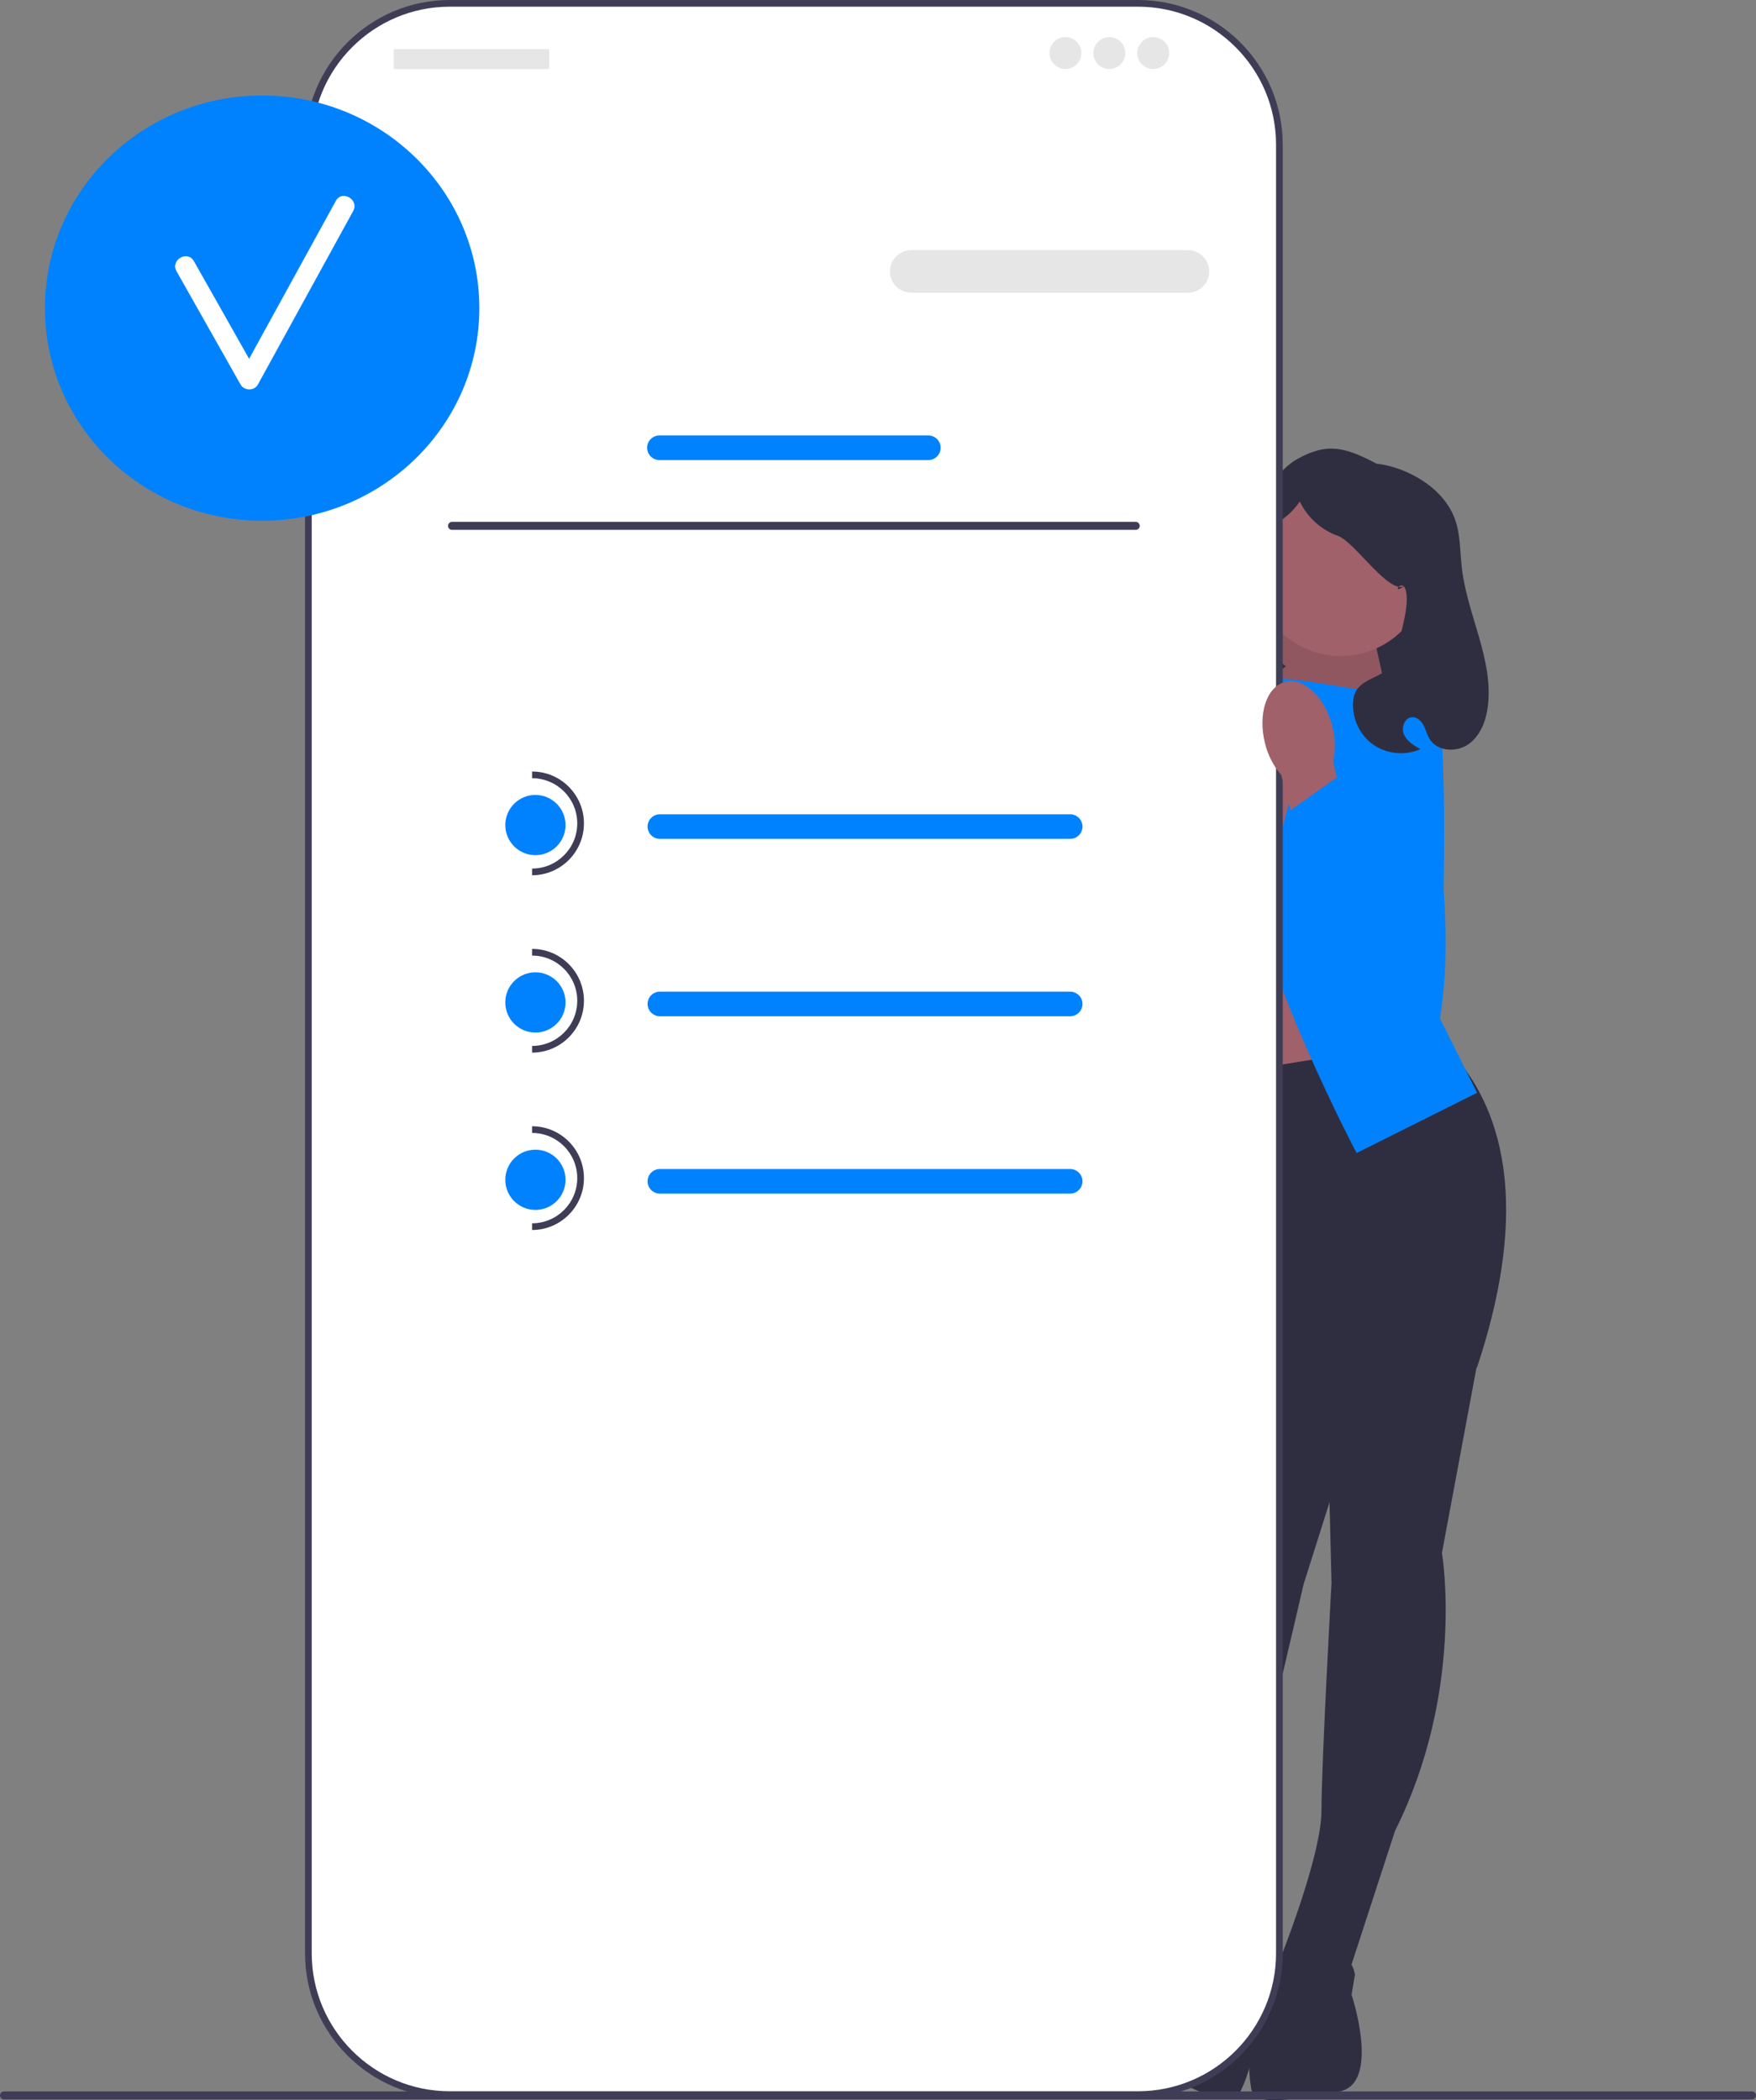<svg xmlns="http://www.w3.org/2000/svg" width="524.67" height="627.583" viewBox="0 0 524.67 627.583" xmlns:xlink="http://www.w3.org/1999/xlink"><rect x="0" y="0" width="524.67" height="627.583" fill="#808080" stroke="none"/><path d="M420.808,216.843h-51.762v-17.044c0-28.568,23.194-51.762,51.762-51.762h0v68.806h0l-0,0Z" fill="#2f2e41"/><polygon points="409.335 185.027 418.235 225.056 366.083 216.397 387.335 178.538 409.335 185.027" fill="#a0616a"/><polygon points="409.335 185.027 418.235 225.056 366.083 216.397 387.335 178.538 409.335 185.027" isolation="isolate" opacity=".1"/><rect x="359.335" y="270.538" width="50" height="74" fill="#a0616a"/><path d="M441.835,405.038l-11,59s7,41-14,83l-14,43-21-3s13-32,13-46,3-68,3-68l-1.5-61.618,45.5-6.382Z" fill="#2f2e41"/><path d="M378.835,586.038s24-9,26,4l-1,6s9,27-4,29-25,5-26-1-.984-13.49,1.508-18.745c2.492-5.255,3.492-19.255,3.492-19.255Z" fill="#2f2e41"/><g><path d="M366.134,395.886l-5.842,59.732s-18.126,37.436-9.635,83.619l1.489,45.197,21.006,2.959s-3.588-34.353,.306-47.801,16.03-66.152,16.03-66.152l18.577-58.77-41.93-18.784v-0Z" fill="#2f2e41"/><path d="M376.311,587.267s-20.55-15.32-26.087-3.389l-.708,6.041s-16.154,23.432-4.223,28.968c11.931,5.537,22.623,11.755,25.252,6.27,2.629-5.485,4.697-12.684,3.765-18.425-.932-5.741,2.001-19.467,2.001-19.467Z" fill="#2f2e41"/></g><path d="M429.835,310.538c23.519,21.948,25.264,56.673,11.5,98,0,0-44,30-76-8l-16-77,80.5-13Z" fill="#2f2e41"/><path d="M390.335,203.538l25,4-2,63,28,56-36,18s-28-53-33-86-2-57-2-57l20,2Z" fill="#0082ff"/><path d="M371.335,205.538l-25,4,2,63-6,58,14,16s28-53,33-86,2-57,2-57l-20,2Z" fill="#0082ff"/><path d="M401.335,207.038l5.5-1.5s19.5-2.5,22.5,5.5,2,55,2,55c0,0,5.16,57.685-14.92,58.343-20.08,.657-16.08-47.343-16.08-47.343l1-70Z" fill="#0082ff"/><circle cx="400.608" cy="170.131" r="25.881" fill="#a0616a"/><path d="M368.335,209.038l-5.5-1.5s-19.5-2.5-22.5,5.5-2,55-2,55c0,0-5.16,57.685,14.92,58.343s16.08-47.343,16.08-47.343l-1-70Z" fill="#0082ff"/><path d="M385.658,205.75c-5.552-1.409-11.847,4.521-14.061,13.249-.932,3.474-1.019,7.121-.253,10.635l-2.386,9.92-.176-.009-18.818,44.349c-4.375,10.312-3.913,22.15,1.668,31.862,3.32,5.778,7.678,9.662,12.795,5.697,8.491-6.579,14.037-44.249,16.569-65.888l5.855-21.996c2.35-2.725,4.013-5.973,4.851-9.472,2.215-8.724-.491-16.938-6.043-18.347l-0,0Z" fill="#a0616a"/><path d="M351.06,191.069c1.316-4.003,3.915-7.507,5.078-11.557,1.544-5.378,4.831,6.552,5.151,.967,.61-10.617,16.813-37.926,26.063-43.172,9.25-5.246,14.563-3.664,23.987,1.262,0,0,4.575,.291,10.27,3.103,5.695,2.812,10.822,7.315,13.037,13.267,1.756,4.718,1.561,9.9,2.148,14.9,1.634,13.93,9.443,27.178,7.767,41.103-.523,4.345-2.174,8.837-5.726,11.392-3.552,2.555-9.291,2.277-11.629-1.421-.798-1.262-1.135-2.76-1.819-4.087-.684-1.327-1.919-2.565-3.412-2.524-2.244,.062-3.386,3.073-2.501,5.135s2.964,3.308,4.916,4.416c-4.649,2.092-10.416,1.44-14.482-1.635-4.066-3.076-6.261-8.448-5.513-13.491,1.054-7.106,11.406-5.635,12.626-12.715,.888-5.154,4.005-13.777,3.156-18.937-.849-5.16-4.928,1.088-.631-1.894-4.727,2.279-14.837-13.31-19.786-15.056-4.948-1.746-9.144-5.527-11.394-10.267-5.248,7.608-9.865,5.542-11.745,14.592s-.142,29.61,7.598,34.662c-3.097,2.113-5.567,5.136-7.02,8.592-.823,1.958-1.357,4.101-2.724,5.727-2.61,3.106-7.429,3.295-11.27,1.989-4.763-1.619-8.835-5.176-11.08-9.678-2.245-4.502-2.637-9.895-1.065-14.673l-0-0Z" fill="#2f2e41"/><path d="M0,626.136c0,.66,.53,1.19,1.19,1.19H523.48c.66,0,1.19-.53,1.19-1.19,0-.66-.53-1.19-1.19-1.19H1.19c-.66,0-1.19,.53-1.19,1.19Z" fill="#3f3d56"/><g><path d="M340.038,1H134.369c-23.323,0-42.23,18.907-42.23,42.23V583.663c0,23.323,18.907,42.23,42.23,42.23h205.669c23.323,0,42.23-18.907,42.23-42.23V43.23c0-23.323-18.907-42.23-42.23-42.23Z" fill="#fff"/><path d="M340.038,626.892H134.369c-23.837,0-43.23-19.393-43.23-43.229V43.23C91.139,19.393,110.532,0,134.369,0h205.669c23.837,0,43.23,19.393,43.23,43.23V583.663c0,23.837-19.393,43.229-43.23,43.229h-0ZM134.369,2c-22.734,0-41.23,18.496-41.23,41.23V583.663c0,22.734,18.496,41.229,41.23,41.229h205.669c22.734,0,41.23-18.495,41.23-41.229V43.23c0-22.734-18.496-41.23-41.23-41.23H134.369Z" fill="#3f3d56"/><path d="M75.144,94.566c-1.806,0-3.274,1.468-3.274,3.274v26.191c0,1.806,1.468,3.274,3.274,3.274s3.274-1.468,3.274-3.274v-26.191c0-1.806-1.468-3.274-3.274-3.274Z" fill="#3f3d56"/><path d="M354.936,87.461h-82.668c-3.506,0-6.359-2.853-6.359-6.359s2.853-6.359,6.359-6.359h82.668c3.506,0,6.359,2.853,6.359,6.359s-2.853,6.359-6.359,6.359h0Z" fill="#e6e6e6"/><path d="M277.382,137.469h-80.357c-2.026,0-3.674-1.648-3.674-3.674s1.648-3.674,3.674-3.674h80.357c2.026,0,3.674,1.648,3.674,3.674s-1.648,3.674-3.674,3.674v0Z" fill="#0082ff"/><ellipse cx="78.322" cy="92.07" rx="64.899" ry="63.532" fill="#0082ff"/><path d="M100.349,60.024c-8.64,15.733-17.28,31.465-25.92,47.198-5.507-9.73-10.983-19.476-16.503-29.198-1.906-3.358-7.092-.338-5.181,3.028,6.399,11.27,12.732,22.577,19.131,33.847,1.094,1.927,4.098,1.972,5.181,0,9.491-17.282,18.982-34.565,28.473-51.847,1.86-3.386-3.32-6.417-5.181-3.028Z" fill="#fff"/><rect x="117.618" y="14.658" width="46.498" height="5.961" rx=".31" ry=".31" fill="#e6e6e6"/><circle cx="318.336" cy="15.85" r="4.769" fill="#e6e6e6"/><circle cx="331.451" cy="15.85" r="4.769" fill="#e6e6e6"/><circle cx="344.566" cy="15.85" r="4.769" fill="#e6e6e6"/><path d="M133.868,157.136c0,.66,.53,1.19,1.19,1.19h204.29c.66,0,1.19-.53,1.19-1.19,0-.66-.53-1.19-1.19-1.19H135.058c-.66,0-1.19,.53-1.19,1.19Z" fill="#3f3d56"/><g><path d="M319.758,250.667h-122.598c-2.026,0-3.674-1.648-3.674-3.674s1.648-3.674,3.674-3.674h122.598c2.026,0,3.674,1.648,3.674,3.674s-1.648,3.674-3.674,3.674Z" fill="#0082ff"/><path d="M319.758,303.667h-122.598c-2.026,0-3.674-1.648-3.674-3.674s1.648-3.674,3.674-3.674h122.598c2.026,0,3.674,1.648,3.674,3.674s-1.648,3.674-3.674,3.674v0Z" fill="#0082ff"/><path d="M319.758,356.667h-122.598c-2.026,0-3.674-1.648-3.674-3.674s1.648-3.674,3.674-3.674h122.598c2.026,0,3.674,1.648,3.674,3.674s-1.648,3.674-3.674,3.674v0Z" fill="#0082ff"/><circle cx="159.975" cy="246.538" r="9" fill="#0082ff"/><path d="M158.975,261.538v-2c7.444,0,13.5-6.056,13.5-13.5s-6.056-13.5-13.5-13.5v-2c8.547,0,15.5,6.953,15.5,15.5s-6.953,15.5-15.5,15.5Z" fill="#3f3d56"/><circle cx="159.975" cy="299.538" r="9" fill="#0082ff"/><path d="M158.975,314.538v-2c7.444,0,13.5-6.056,13.5-13.5,0-7.444-6.056-13.5-13.5-13.5v-2c8.547,0,15.5,6.953,15.5,15.5s-6.953,15.5-15.5,15.5Z" fill="#3f3d56"/><circle cx="159.975" cy="352.538" r="9" fill="#0082ff"/><path d="M158.975,367.538v-2c7.444,0,13.5-6.056,13.5-13.5s-6.056-13.5-13.5-13.5v-2c8.547,0,15.5,6.953,15.5,15.5s-6.953,15.5-15.5,15.5Z" fill="#3f3d56"/></g></g><path d="M384.012,203.75c5.552-1.409,11.847,4.521,14.061,13.249,.932,3.474,1.019,7.121,.253,10.635l2.386,9.92,.176-.009,18.818,44.349c4.375,10.312,3.913,22.15-1.668,31.862-3.32,5.778-7.678,9.662-12.795,5.697-8.491-6.579-14.037-44.249-16.569-65.888l-5.855-21.996c-2.35-2.725-4.013-5.973-4.851-9.472-2.215-8.724,.491-16.938,6.043-18.347l0,0Z" fill="#a0616a"/><polygon points="405.389 228.053 384.335 243.019 394.862 309.313 408.065 326.388 423.444 321.069 427.941 289.73 422.649 259.423 405.389 228.053" fill="#0082ff"/></svg>